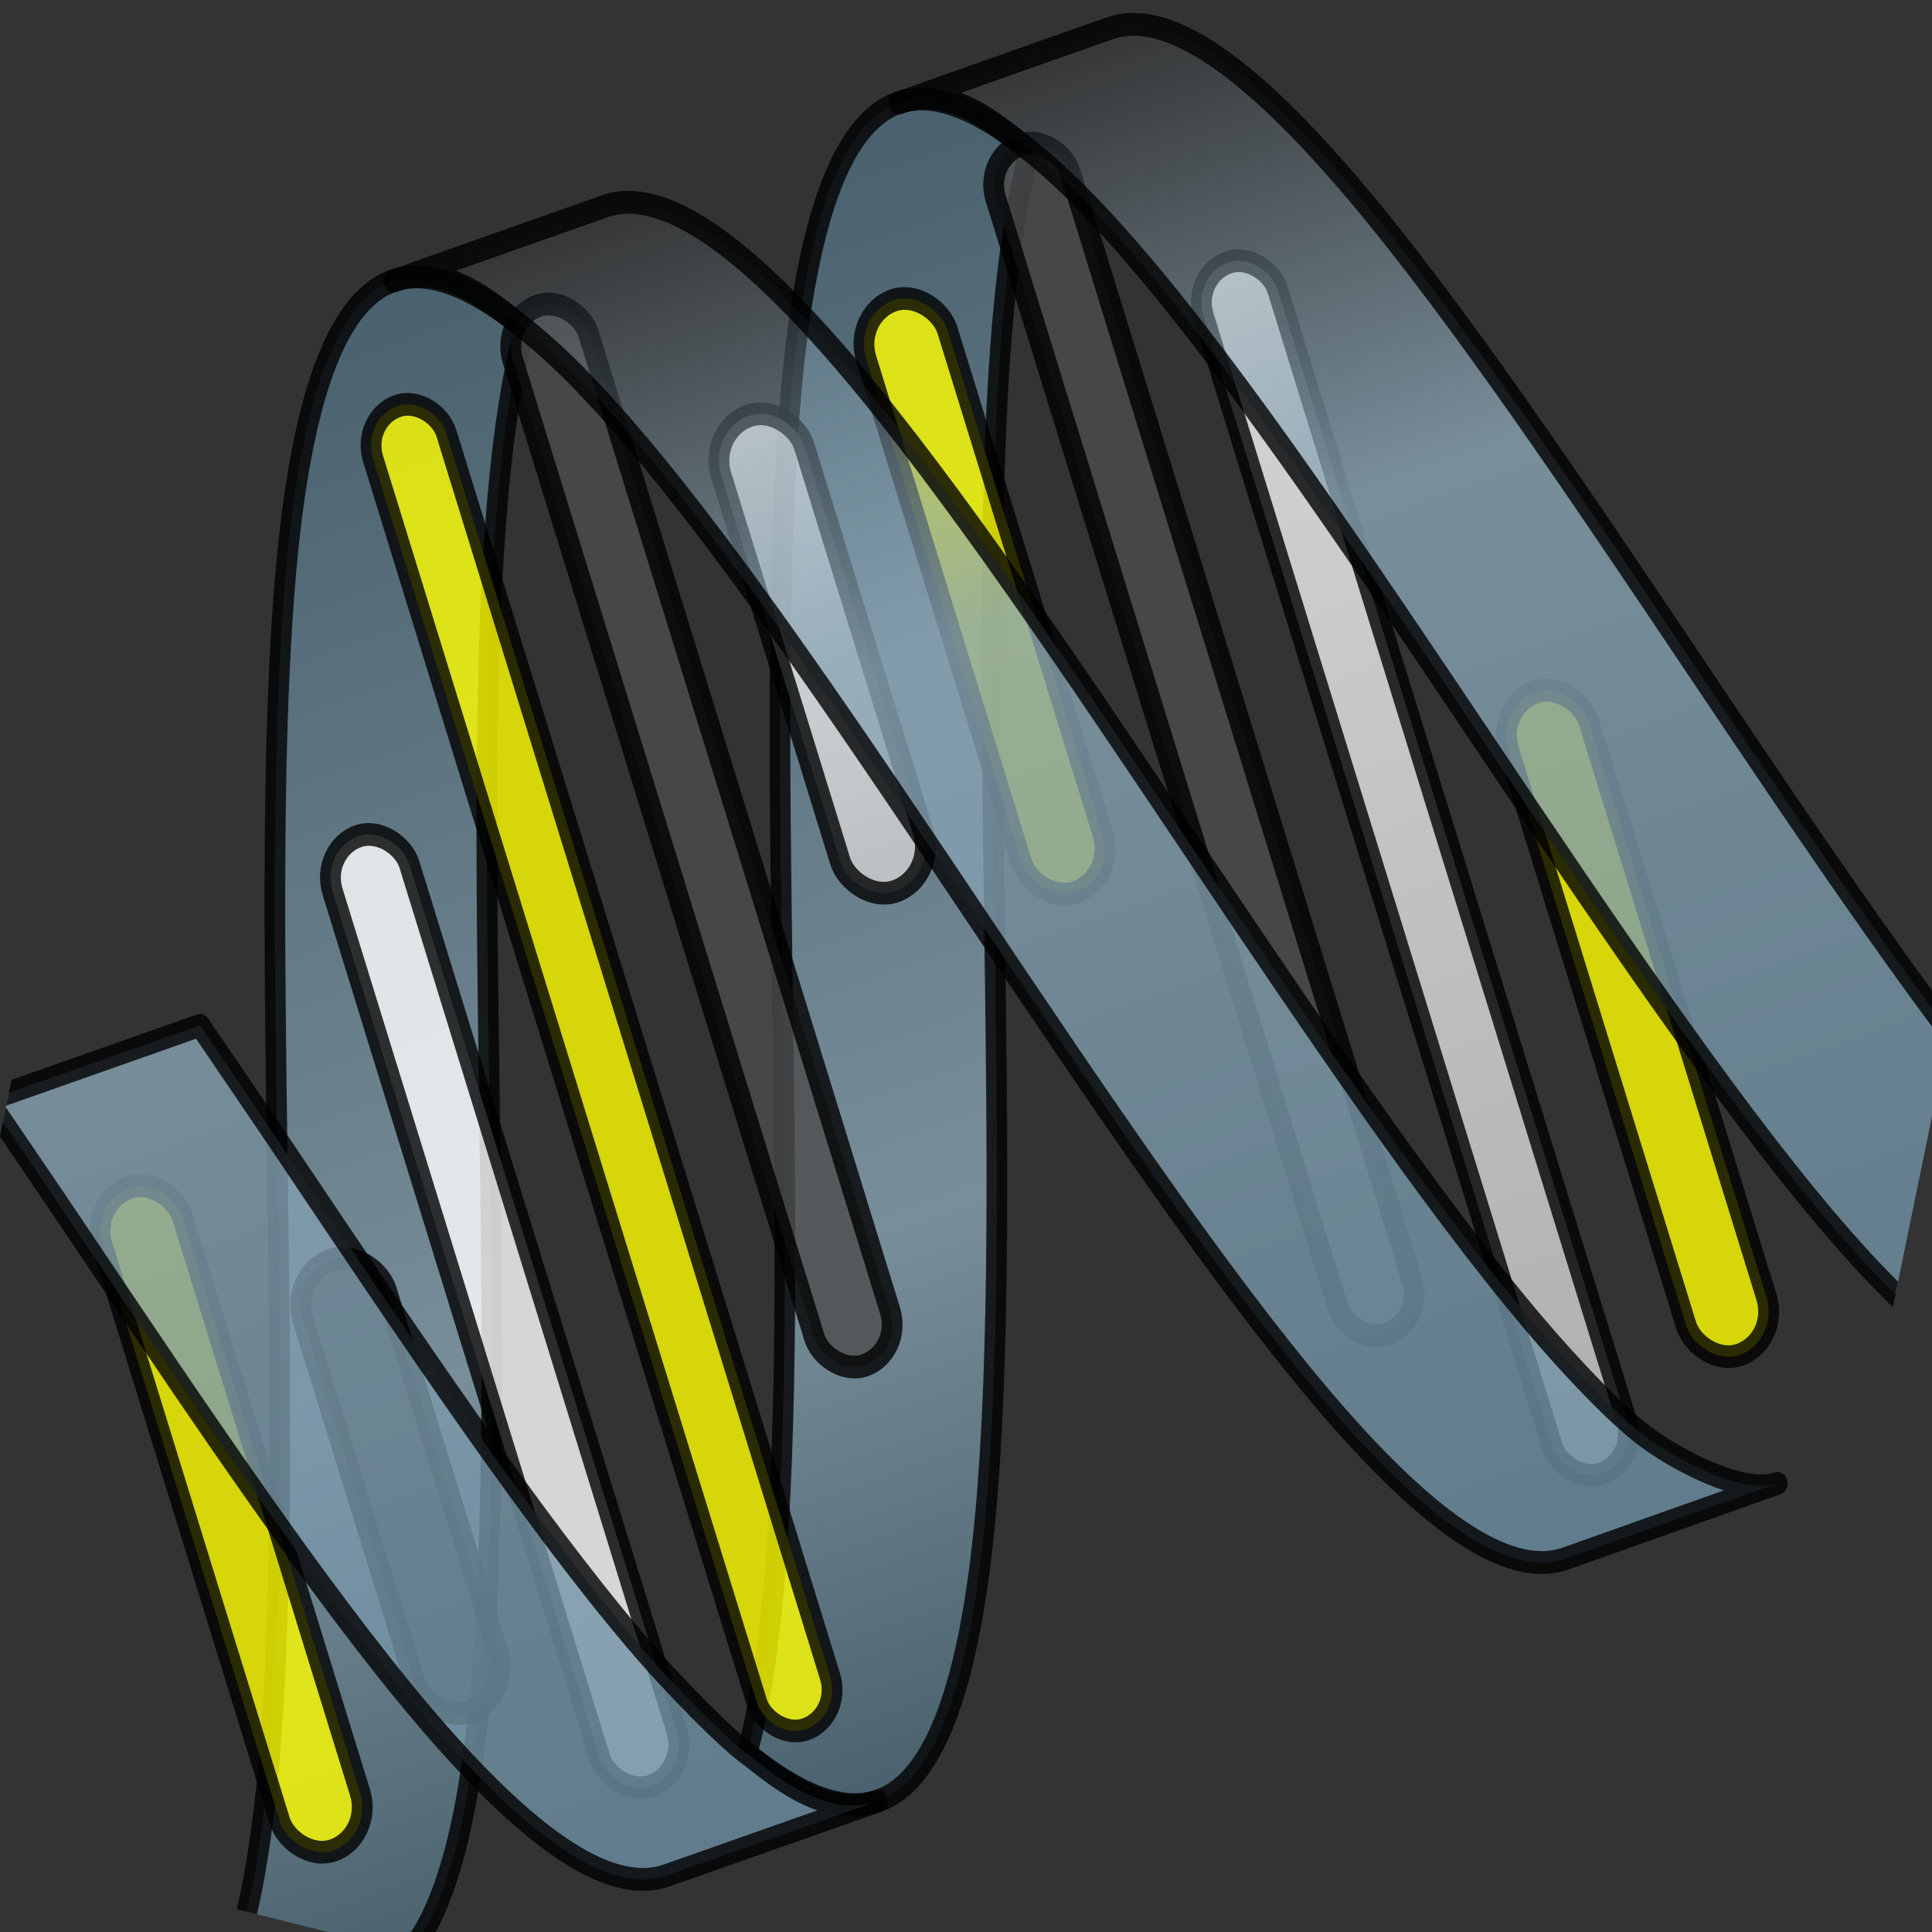 <?xml version="1.0" encoding="UTF-8" standalone="no"?>
<!-- Created with Inkscape (http://www.inkscape.org/) -->

<svg
   xmlns:dc="http://purl.org/dc/elements/1.1/"
   xmlns:cc="http://creativecommons.org/ns#"
   xmlns:rdf="http://www.w3.org/1999/02/22-rdf-syntax-ns#"
   xmlns:svg="http://www.w3.org/2000/svg"
   xmlns="http://www.w3.org/2000/svg"
   xmlns:xlink="http://www.w3.org/1999/xlink"
   xmlns:sodipodi="http://sodipodi.sourceforge.net/DTD/sodipodi-0.dtd"
   xmlns:inkscape="http://www.inkscape.org/namespaces/inkscape"
   width="212.598"
   height="212.598"
   id="svg"
   sodipodi:version="0.32"
   inkscape:version="0.47 r22583"
   version="1.0"
   sodipodi:docname="favicon.svg">
  <rect width="100%" height="100%" fill="#333333" stroke="none"/>
  <defs
     id="defs">
    <inkscape:perspective
       sodipodi:type="inkscape:persp3d"
       inkscape:vp_x="0 : 44.291336 : 1"
       inkscape:vp_y="0 : 1000 : 0"
       inkscape:vp_z="605.90552 : 44.291336 : 1"
       inkscape:persp3d-origin="302.95276 : 29.527557 : 1"
       id="perspective4797" />
    <linearGradient
       id="linearGradient6384">
      <stop
         style="stop-color: rgb(208, 208, 208); stop-opacity: 1;"
         offset="0"
         id="stop6386" />
      <stop
         id="stop6408"
         offset="0"
         style="stop-color: white; stop-opacity: 1;" />
      <stop
         style="stop-color: rgb(206, 206, 206); stop-opacity: 1;"
         offset="1"
         id="stop6388" />
    </linearGradient>
    <linearGradient
       id="linearGradient6571">
      <stop
         style="stop-color:#8aa5b5;stop-opacity:0;"
         offset="0"
         id="stop6573" />
      <stop
         id="stop6581"
         offset="0.33"
         style="stop-color:#8aa5b5;stop-opacity:1;" />
      <stop
         style="stop-color:#6c8ea2;stop-opacity:1;"
         offset="1"
         id="stop6575" />
    </linearGradient>
    <linearGradient
       id="linearGradient8346">
      <stop
         id="stop8348"
         offset="0"
         style="stop-color:#d4df11;stop-opacity:1;" />
      <stop
         style="stop-color: white; stop-opacity: 0;"
         offset="1"
         id="stop8350" />
    </linearGradient>
    <linearGradient
       id="linearGradient8363">
      <stop
         style="stop-color:#4e6b7c;stop-opacity:1;"
         offset="0"
         id="stop8365" />
      <stop
         id="stop8373"
         offset="0.66"
         style="stop-color:#8aa5b5;stop-opacity:1;" />
      <stop
         style="stop-color:#4e6b7c;stop-opacity:1;"
         offset="1"
         id="stop8367" />
    </linearGradient>
    <linearGradient
       inkscape:collect="always"
       xlink:href="#linearGradient8363"
       id="linearGradient5611"
       gradientUnits="userSpaceOnUse"
       gradientTransform="translate(64.554,-77.312)"
       x1="111.181"
       y1="77.312"
       x2="111.181"
       y2="167.156" />
    <linearGradient
       inkscape:collect="always"
       xlink:href="#linearGradient8363"
       id="linearGradient5613"
       gradientUnits="userSpaceOnUse"
       gradientTransform="translate(-56.712,-77.312)"
       x1="143.051"
       y1="77.312"
       x2="143.051"
       y2="167.156" />
    <linearGradient
       inkscape:collect="always"
       xlink:href="#linearGradient8363"
       id="linearGradient5615"
       gradientUnits="userSpaceOnUse"
       gradientTransform="translate(-56.712,-77.312)"
       x1="111.181"
       y1="77.312"
       x2="111.181"
       y2="167.156" />
    <linearGradient
       inkscape:collect="always"
       xlink:href="#linearGradient8363"
       id="linearGradient5617"
       gradientUnits="userSpaceOnUse"
       gradientTransform="translate(32.684,-77.312)"
       x1="111.181"
       y1="77.312"
       x2="111.181"
       y2="167.156" />
    <linearGradient
       inkscape:collect="always"
       xlink:href="#linearGradient6571"
       id="linearGradient5619"
       gradientUnits="userSpaceOnUse"
       gradientTransform="translate(32.684,-77.312)"
       x1="155.504"
       y1="77.312"
       x2="155.504"
       y2="167.156" />
    <linearGradient
       inkscape:collect="always"
       xlink:href="#linearGradient8363"
       id="linearGradient5621"
       gradientUnits="userSpaceOnUse"
       gradientTransform="translate(122.018,-77.312)"
       x1="111.181"
       y1="77.312"
       x2="111.181"
       y2="167.156" />
    <linearGradient
       inkscape:collect="always"
       xlink:href="#linearGradient6571"
       id="linearGradient5623"
       gradientUnits="userSpaceOnUse"
       gradientTransform="translate(-56.712,-77.312)"
       x1="108.364"
       y1="78.864"
       x2="108.364"
       y2="167.157" />
    <linearGradient
       inkscape:collect="always"
       xlink:href="#linearGradient6384"
       id="linearGradient5625"
       gradientUnits="userSpaceOnUse"
       gradientTransform="translate(-59.005,-77.312)"
       x1="176.788"
       y1="91.623"
       x2="176.788"
       y2="162.025" />
    <linearGradient
       inkscape:collect="always"
       xlink:href="#linearGradient6571"
       id="linearGradient5627"
       gradientUnits="userSpaceOnUse"
       gradientTransform="translate(-56.712,-77.312)"
       x1="194.406"
       y1="77.312"
       x2="193.714"
       y2="167.156" />
    <linearGradient
       inkscape:collect="always"
       xlink:href="#linearGradient6571"
       id="linearGradient5629"
       gradientUnits="userSpaceOnUse"
       gradientTransform="translate(64.554,-77.312)"
       x1="155.504"
       y1="77.312"
       x2="155.504"
       y2="167.156" />
    <linearGradient
       inkscape:collect="always"
       xlink:href="#linearGradient6384"
       id="linearGradient5631"
       gradientUnits="userSpaceOnUse"
       gradientTransform="translate(-58.032,-77.312)"
       x1="145.847"
       y1="90.811"
       x2="145.847"
       y2="119.673" />
    <linearGradient
       inkscape:collect="always"
       xlink:href="#linearGradient6571"
       id="linearGradient5633"
       gradientUnits="userSpaceOnUse"
       gradientTransform="translate(-56.712,-77.312)"
       x1="155.504"
       y1="77.312"
       x2="155.504"
       y2="167.156" />
    <inkscape:perspective
       id="perspective5651"
       inkscape:persp3d-origin="0.5 : 0.33333333 : 1"
       inkscape:vp_z="1 : 0.5 : 1"
       inkscape:vp_y="0 : 1000 : 0"
       inkscape:vp_x="0 : 0.5 : 1"
       sodipodi:type="inkscape:persp3d" />
    <linearGradient
       id="linearGradient8363-8">
      <stop
         style="stop-color:#4e6b7c;stop-opacity:1;"
         offset="0"
         id="stop8365-8" />
      <stop
         id="stop8373-1"
         offset="0.66"
         style="stop-color:#8aa5b5;stop-opacity:1;" />
      <stop
         style="stop-color:#4e6b7c;stop-opacity:1;"
         offset="1"
         id="stop8367-2" />
    </linearGradient>
    <linearGradient
       id="linearGradient5661">
      <stop
         style="stop-color:#4e6b7c;stop-opacity:1;"
         offset="0"
         id="stop5663" />
      <stop
         id="stop5665"
         offset="0.66"
         style="stop-color:#8aa5b5;stop-opacity:1;" />
      <stop
         style="stop-color:#4e6b7c;stop-opacity:1;"
         offset="1"
         id="stop5667" />
    </linearGradient>
    <linearGradient
       id="linearGradient5670">
      <stop
         style="stop-color:#4e6b7c;stop-opacity:1;"
         offset="0"
         id="stop5672" />
      <stop
         id="stop5674"
         offset="0.66"
         style="stop-color:#8aa5b5;stop-opacity:1;" />
      <stop
         style="stop-color:#4e6b7c;stop-opacity:1;"
         offset="1"
         id="stop5676" />
    </linearGradient>
    <linearGradient
       id="linearGradient5679">
      <stop
         style="stop-color:#4e6b7c;stop-opacity:1;"
         offset="0"
         id="stop5681" />
      <stop
         id="stop5683"
         offset="0.66"
         style="stop-color:#8aa5b5;stop-opacity:1;" />
      <stop
         style="stop-color:#4e6b7c;stop-opacity:1;"
         offset="1"
         id="stop5685" />
    </linearGradient>
    <linearGradient
       id="linearGradient6571-2">
      <stop
         style="stop-color:#8aa5b5;stop-opacity:0;"
         offset="0"
         id="stop6573-4" />
      <stop
         id="stop6581-5"
         offset="0.33"
         style="stop-color:#8aa5b5;stop-opacity:1;" />
      <stop
         style="stop-color:#6c8ea2;stop-opacity:1;"
         offset="1"
         id="stop6575-2" />
    </linearGradient>
    <linearGradient
       id="linearGradient5693">
      <stop
         style="stop-color:#4e6b7c;stop-opacity:1;"
         offset="0"
         id="stop5695" />
      <stop
         id="stop5697"
         offset="0.66"
         style="stop-color:#8aa5b5;stop-opacity:1;" />
      <stop
         style="stop-color:#4e6b7c;stop-opacity:1;"
         offset="1"
         id="stop5699" />
    </linearGradient>
    <linearGradient
       id="linearGradient5702">
      <stop
         style="stop-color:#8aa5b5;stop-opacity:0;"
         offset="0"
         id="stop5704" />
      <stop
         id="stop5706"
         offset="0.33"
         style="stop-color:#8aa5b5;stop-opacity:1;" />
      <stop
         style="stop-color:#6c8ea2;stop-opacity:1;"
         offset="1"
         id="stop5708" />
    </linearGradient>
    <linearGradient
       id="linearGradient6384-3">
      <stop
         style="stop-color: rgb(208, 208, 208); stop-opacity: 1;"
         offset="0"
         id="stop6386-8" />
      <stop
         id="stop6408-6"
         offset="0"
         style="stop-color: white; stop-opacity: 1;" />
      <stop
         style="stop-color: rgb(206, 206, 206); stop-opacity: 1;"
         offset="1"
         id="stop6388-9" />
    </linearGradient>
    <linearGradient
       id="linearGradient5716">
      <stop
         style="stop-color:#8aa5b5;stop-opacity:0;"
         offset="0"
         id="stop5718" />
      <stop
         id="stop5720"
         offset="0.33"
         style="stop-color:#8aa5b5;stop-opacity:1;" />
      <stop
         style="stop-color:#6c8ea2;stop-opacity:1;"
         offset="1"
         id="stop5722" />
    </linearGradient>
    <linearGradient
       id="linearGradient5725">
      <stop
         style="stop-color:#8aa5b5;stop-opacity:0;"
         offset="0"
         id="stop5727" />
      <stop
         id="stop5729"
         offset="0.33"
         style="stop-color:#8aa5b5;stop-opacity:1;" />
      <stop
         style="stop-color:#6c8ea2;stop-opacity:1;"
         offset="1"
         id="stop5731" />
    </linearGradient>
    <linearGradient
       id="linearGradient5734">
      <stop
         style="stop-color: rgb(208, 208, 208); stop-opacity: 1;"
         offset="0"
         id="stop5736" />
      <stop
         id="stop5738"
         offset="0"
         style="stop-color: white; stop-opacity: 1;" />
      <stop
         style="stop-color: rgb(206, 206, 206); stop-opacity: 1;"
         offset="1"
         id="stop5740" />
    </linearGradient>
    <linearGradient
       inkscape:collect="always"
       xlink:href="#linearGradient6571-2"
       id="linearGradient5633-2"
       gradientUnits="userSpaceOnUse"
       gradientTransform="translate(-56.712,-77.312)"
       x1="155.504"
       y1="77.312"
       x2="155.504"
       y2="167.156" />
    <linearGradient
       id="linearGradient5743">
      <stop
         style="stop-color:#8aa5b5;stop-opacity:0;"
         offset="0"
         id="stop5745" />
      <stop
         id="stop5747"
         offset="0.33"
         style="stop-color:#8aa5b5;stop-opacity:1;" />
      <stop
         style="stop-color:#6c8ea2;stop-opacity:1;"
         offset="1"
         id="stop5749" />
    </linearGradient>
    <linearGradient
       inkscape:collect="always"
       xlink:href="#linearGradient6571-2"
       id="linearGradient6076"
       gradientUnits="userSpaceOnUse"
       gradientTransform="matrix(0.287,-0.169,0.173,0.281,78.849,122.983)"
       x1="155.504"
       y1="77.312"
       x2="155.504"
       y2="167.156" />
    <linearGradient
       inkscape:collect="always"
       xlink:href="#linearGradient6384-3"
       id="linearGradient6080"
       gradientUnits="userSpaceOnUse"
       gradientTransform="matrix(0.333,0,0,0.33,2.295,146.01)"
       x1="145.847"
       y1="90.811"
       x2="145.847"
       y2="119.673" />
    <linearGradient
       inkscape:collect="always"
       xlink:href="#linearGradient6571-2"
       id="linearGradient6085"
       gradientUnits="userSpaceOnUse"
       gradientTransform="matrix(0.287,-0.169,0.173,0.281,78.849,122.983)"
       x1="194.406"
       y1="77.312"
       x2="193.714"
       y2="167.156" />
    <linearGradient
       inkscape:collect="always"
       xlink:href="#linearGradient6384-3"
       id="linearGradient6091"
       gradientUnits="userSpaceOnUse"
       gradientTransform="matrix(0.333,0,0,0.33,1.97,146.01)"
       x1="176.788"
       y1="91.623"
       x2="176.788"
       y2="162.025" />
    <linearGradient
       inkscape:collect="always"
       xlink:href="#linearGradient6571-2"
       id="linearGradient6095"
       gradientUnits="userSpaceOnUse"
       gradientTransform="matrix(0.287,-0.169,0.173,0.281,78.849,122.983)"
       x1="108.364"
       y1="78.864"
       x2="108.364"
       y2="167.157" />
    <linearGradient
       inkscape:collect="always"
       xlink:href="#linearGradient8363-8"
       id="linearGradient6104"
       gradientUnits="userSpaceOnUse"
       gradientTransform="matrix(0.287,-0.169,0.173,0.281,78.849,122.983)"
       x1="111.181"
       y1="77.312"
       x2="111.181"
       y2="167.156" />
    <linearGradient
       inkscape:collect="always"
       xlink:href="#linearGradient8363-8"
       id="linearGradient6107"
       gradientUnits="userSpaceOnUse"
       gradientTransform="matrix(0.287,-0.169,0.173,0.281,78.849,122.983)"
       x1="143.051"
       y1="77.312"
       x2="143.051"
       y2="167.156" />
    <clipPath
       clipPathUnits="userSpaceOnUse"
       id="clipPath6171">
      <rect
         style="opacity:0.807;fill:#4d4d4d;fill-opacity:1;stroke:none"
         id="rect6173"
         width="37.661"
         height="37.661"
         x="124.433"
         y="115.301"
         rx="0.764"
         ry="0.756" />
    </clipPath>
    <clipPath
       clipPathUnits="userSpaceOnUse"
       id="clipPath6175">
      <rect
         style="opacity:0.807;fill:#4d4d4d;fill-opacity:1;stroke:none"
         id="rect6177"
         width="37.34"
         height="37.994"
         x="123.372"
         y="116.32"
         rx="0.758"
         ry="0.763"
         transform="matrix(0.859,0.512,-0.519,0.855,0,0)" />
    </clipPath>
    <clipPath
       clipPathUnits="userSpaceOnUse"
       id="clipPath6179">
      <rect
         style="opacity:0.807;fill:#4d4d4d;fill-opacity:1;stroke:none"
         id="rect6181"
         width="37.34"
         height="37.994"
         x="123.372"
         y="116.32"
         rx="0.758"
         ry="0.763"
         transform="matrix(0.859,0.512,-0.519,0.855,0,0)" />
    </clipPath>
    <clipPath
       clipPathUnits="userSpaceOnUse"
       id="clipPath6183">
      <rect
         style="opacity:0.807;fill:#4d4d4d;fill-opacity:1;stroke:none"
         id="rect6185"
         width="37.34"
         height="37.994"
         x="123.372"
         y="116.32"
         rx="0.758"
         ry="0.763"
         transform="matrix(0.859,0.512,-0.519,0.855,0,0)" />
    </clipPath>
    <clipPath
       clipPathUnits="userSpaceOnUse"
       id="clipPath6187">
      <rect
         style="opacity:0.807;fill:#4d4d4d;fill-opacity:1;stroke:none"
         id="rect6189"
         width="37.34"
         height="37.994"
         x="123.372"
         y="116.32"
         rx="0.758"
         ry="0.763"
         transform="matrix(0.859,0.512,-0.519,0.855,0,0)" />
    </clipPath>
    <clipPath
       clipPathUnits="userSpaceOnUse"
       id="clipPath6191">
      <rect
         style="opacity:0.807;fill:#4d4d4d;fill-opacity:1;stroke:none"
         id="rect6193"
         width="37.661"
         height="37.661"
         x="124.433"
         y="115.301"
         rx="0.764"
         ry="0.756" />
    </clipPath>
    <clipPath
       clipPathUnits="userSpaceOnUse"
       id="clipPath6195">
      <rect
         style="opacity:0.807;fill:#4d4d4d;fill-opacity:1;stroke:none"
         id="rect6197"
         width="37.34"
         height="37.994"
         x="123.372"
         y="116.32"
         rx="0.758"
         ry="0.763"
         transform="matrix(0.859,0.512,-0.519,0.855,0,0)" />
    </clipPath>
    <clipPath
       clipPathUnits="userSpaceOnUse"
       id="clipPath6199">
      <rect
         style="opacity:0.807;fill:#4d4d4d;fill-opacity:1;stroke:none"
         id="rect6201"
         width="37.34"
         height="37.994"
         x="123.372"
         y="116.32"
         rx="0.758"
         ry="0.763"
         transform="matrix(0.859,0.512,-0.519,0.855,0,0)" />
    </clipPath>
    <clipPath
       clipPathUnits="userSpaceOnUse"
       id="clipPath6203">
      <rect
         style="opacity:0.807;fill:#4d4d4d;fill-opacity:1;stroke:none"
         id="rect6205"
         width="37.34"
         height="37.994"
         x="123.372"
         y="116.32"
         rx="0.758"
         ry="0.763"
         transform="matrix(0.859,0.512,-0.519,0.855,0,0)" />
    </clipPath>
    <clipPath
       clipPathUnits="userSpaceOnUse"
       id="clipPath6207">
      <rect
         style="opacity:0.807;fill:#4d4d4d;fill-opacity:1;stroke:none"
         id="rect6209"
         width="37.661"
         height="37.661"
         x="124.433"
         y="115.301"
         rx="0.764"
         ry="0.756" />
    </clipPath>
    <clipPath
       clipPathUnits="userSpaceOnUse"
       id="clipPath6211">
      <rect
         style="opacity:0.807;fill:#4d4d4d;fill-opacity:1;stroke:none"
         id="rect6213"
         width="37.34"
         height="37.994"
         x="123.372"
         y="116.32"
         rx="0.758"
         ry="0.763"
         transform="matrix(0.859,0.512,-0.519,0.855,0,0)" />
    </clipPath>
    <clipPath
       clipPathUnits="userSpaceOnUse"
       id="clipPath6215">
      <rect
         style="opacity:0.807;fill:#4d4d4d;fill-opacity:1;stroke:none"
         id="rect6217"
         width="37.34"
         height="37.994"
         x="123.372"
         y="116.32"
         rx="0.758"
         ry="0.763"
         transform="matrix(0.859,0.512,-0.519,0.855,0,0)" />
    </clipPath>
    <clipPath
       clipPathUnits="userSpaceOnUse"
       id="clipPath6219">
      <rect
         style="opacity:0.807;fill:#4d4d4d;fill-opacity:1;stroke:none"
         id="rect6221"
         width="37.34"
         height="37.994"
         x="123.372"
         y="116.32"
         rx="0.758"
         ry="0.763"
         transform="matrix(0.859,0.512,-0.519,0.855,0,0)" />
    </clipPath>
    <clipPath
       clipPathUnits="userSpaceOnUse"
       id="clipPath6223">
      <rect
         style="opacity:0.807;fill:#4d4d4d;fill-opacity:1;stroke:none"
         id="rect6225"
         width="37.661"
         height="37.661"
         x="124.433"
         y="115.301"
         rx="0.764"
         ry="0.756" />
    </clipPath>
    <clipPath
       clipPathUnits="userSpaceOnUse"
       id="clipPath6227">
      <rect
         style="opacity:0.807;fill:#4d4d4d;fill-opacity:1;stroke:none"
         id="rect6229"
         width="37.661"
         height="37.661"
         x="124.433"
         y="115.301"
         rx="0.764"
         ry="0.756" />
    </clipPath>
    <linearGradient
       inkscape:collect="always"
       xlink:href="#linearGradient8363-8"
       id="linearGradient6248"
       gradientUnits="userSpaceOnUse"
       gradientTransform="matrix(0.287,-0.169,0.173,0.281,78.849,122.983)"
       x1="143.051"
       y1="77.312"
       x2="143.051"
       y2="167.156" />
    <linearGradient
       inkscape:collect="always"
       xlink:href="#linearGradient8363-8"
       id="linearGradient6250"
       gradientUnits="userSpaceOnUse"
       gradientTransform="matrix(0.287,-0.169,0.173,0.281,78.849,122.983)"
       x1="111.181"
       y1="77.312"
       x2="111.181"
       y2="167.156" />
    <linearGradient
       inkscape:collect="always"
       xlink:href="#linearGradient6571-2"
       id="linearGradient6252"
       gradientUnits="userSpaceOnUse"
       gradientTransform="matrix(0.287,-0.169,0.173,0.281,78.849,122.983)"
       x1="108.364"
       y1="78.864"
       x2="108.364"
       y2="167.157" />
    <linearGradient
       inkscape:collect="always"
       xlink:href="#linearGradient6384-3"
       id="linearGradient6254"
       gradientUnits="userSpaceOnUse"
       gradientTransform="matrix(0.333,0,0,0.33,1.97,146.01)"
       x1="176.788"
       y1="91.623"
       x2="176.788"
       y2="162.025" />
    <linearGradient
       inkscape:collect="always"
       xlink:href="#linearGradient6571-2"
       id="linearGradient6256"
       gradientUnits="userSpaceOnUse"
       gradientTransform="matrix(0.287,-0.169,0.173,0.281,78.849,122.983)"
       x1="194.406"
       y1="77.312"
       x2="193.714"
       y2="167.156" />
    <linearGradient
       inkscape:collect="always"
       xlink:href="#linearGradient6384-3"
       id="linearGradient6258"
       gradientUnits="userSpaceOnUse"
       gradientTransform="matrix(0.333,0,0,0.33,2.295,146.01)"
       x1="145.847"
       y1="90.811"
       x2="145.847"
       y2="119.673" />
    <linearGradient
       inkscape:collect="always"
       xlink:href="#linearGradient6571-2"
       id="linearGradient6260"
       gradientUnits="userSpaceOnUse"
       gradientTransform="matrix(0.287,-0.169,0.173,0.281,78.849,122.983)"
       x1="155.504"
       y1="77.312"
       x2="155.504"
       y2="167.156" />
    <inkscape:perspective
       id="perspective6272"
       inkscape:persp3d-origin="0.5 : 0.33333333 : 1"
       inkscape:vp_z="1 : 0.5 : 1"
       inkscape:vp_y="0 : 1000 : 0"
       inkscape:vp_x="0 : 0.5 : 1"
       sodipodi:type="inkscape:persp3d" />
    <filter
       inkscape:collect="always"
       id="filter6317"
       x="-0.028"
       width="1.055"
       y="-0.2"
       height="1.399"
       color-interpolation-filters="sRGB">
      <feGaussianBlur
         inkscape:collect="always"
         stdDeviation="1.054"
         id="feGaussianBlur6319" />
    </filter>
    <linearGradient
       inkscape:collect="always"
       xlink:href="#linearGradient8363-8"
       id="linearGradient2990"
       gradientUnits="userSpaceOnUse"
       gradientTransform="matrix(0.287,-0.169,0.173,0.281,78.849,122.983)"
       x1="143.051"
       y1="77.312"
       x2="143.051"
       y2="167.156" />
    <linearGradient
       inkscape:collect="always"
       xlink:href="#linearGradient8363-8"
       id="linearGradient2992"
       gradientUnits="userSpaceOnUse"
       gradientTransform="matrix(0.287,-0.169,0.173,0.281,78.849,122.983)"
       x1="111.181"
       y1="77.312"
       x2="111.181"
       y2="167.156" />
    <linearGradient
       inkscape:collect="always"
       xlink:href="#linearGradient6571-2"
       id="linearGradient2994"
       gradientUnits="userSpaceOnUse"
       gradientTransform="matrix(0.287,-0.169,0.173,0.281,78.849,122.983)"
       x1="108.364"
       y1="78.864"
       x2="108.364"
       y2="167.157" />
    <linearGradient
       inkscape:collect="always"
       xlink:href="#linearGradient6384-3"
       id="linearGradient2996"
       gradientUnits="userSpaceOnUse"
       gradientTransform="matrix(0.333,0,0,0.33,1.97,146.01)"
       x1="176.788"
       y1="91.623"
       x2="176.788"
       y2="162.025" />
    <linearGradient
       inkscape:collect="always"
       xlink:href="#linearGradient6571-2"
       id="linearGradient2998"
       gradientUnits="userSpaceOnUse"
       gradientTransform="matrix(0.287,-0.169,0.173,0.281,78.849,122.983)"
       x1="194.406"
       y1="77.312"
       x2="193.714"
       y2="167.156" />
    <linearGradient
       inkscape:collect="always"
       xlink:href="#linearGradient6384-3"
       id="linearGradient3000"
       gradientUnits="userSpaceOnUse"
       gradientTransform="matrix(0.333,0,0,0.33,2.295,146.01)"
       x1="145.847"
       y1="90.811"
       x2="145.847"
       y2="119.673" />
    <linearGradient
       inkscape:collect="always"
       xlink:href="#linearGradient6571-2"
       id="linearGradient3002"
       gradientUnits="userSpaceOnUse"
       gradientTransform="matrix(0.287,-0.169,0.173,0.281,78.849,122.983)"
       x1="155.504"
       y1="77.312"
       x2="155.504"
       y2="167.156" />
  </defs>
  <sodipodi:namedview
     id="base"
     pagecolor="#ffffff"
     bordercolor="#666666"
     borderopacity="1.0"
     inkscape:pageopacity="1"
     inkscape:pageshadow="2"
     inkscape:zoom="1.3894015"
     inkscape:cx="186.95717"
     inkscape:cy="82.935217"
     inkscape:document-units="mm"
     inkscape:current-layer="layer1"
     width="171mm"
     height="25mm"
     units="mm"
     grid_units="mm"
     objecttolerance="2.5"
     inkscape:window-width="1440"
     inkscape:window-height="850"
     inkscape:window-x="0"
     inkscape:window-y="25"
     showgrid="false"
     inkscape:object-nodes="true"
     inkscape:grid-points="true"
     gridtolerance="2.5"
     showguides="true"
     inkscape:guide-bbox="true"
     inkscape:window-maximized="1">
    <inkscape:grid
       id="GridFromPre046Settings"
       type="xygrid"
       originx="0px"
       originy="0px"
       spacingx="5mm"
       spacingy="5mm"
       color="#0000ff"
       empcolor="#0000ff"
       opacity="0.2"
       empopacity="0.4"
       empspacing="5"
       units="mm"
       visible="true"
       enabled="true"
       snapvisiblegridlinesonly="true" />
  </sodipodi:namedview>
  <g
     inkscape:label="DNA"
     inkscape:groupmode="layer"
     id="layer1"
     transform="translate(0,124.016)">
    <g
       id="g6231"
       transform="matrix(5.358,1.342,-1.214,5.919,-496.343,-996.662)">
      <path
         inkscape:export-ydpi="76.680946"
         inkscape:export-xdpi="76.680946"
         inkscape:export-filename="C:\Dokumente und Einstellungen\dittme01\Desktop\path2920-6.png"
         clip-path="url(#clipPath6227)"
         id="path2766-2"
         d="m 141.498,147.949 c 1.187,0.515 2.12,0.628 2.759,0.253 1.061,-0.622 1.302,-2.591 0.946,-5.517 -0.356,-2.926 -1.289,-6.783 -2.232,-10.664 -0.943,-3.88 -1.875,-7.736 -2.232,-10.664 -0.141,-1.16 -0.196,-2.17 -0.136,-3.004 -1.187,-0.516 -2.126,-0.639 -2.765,-0.262 -1.059,0.625 -1.297,2.598 -0.94,5.526 0.357,2.927 1.289,6.783 2.232,10.664 0.943,3.88 1.876,7.738 2.232,10.664 0.141,1.16 0.195,2.169 0.136,3.004 z"
         style="opacity:0.8;color:#000000;fill:url(#linearGradient2990);fill-opacity:1;fill-rule:nonzero;stroke:#000000;stroke-width:0.414;stroke-linecap:round;stroke-linejoin:round;stroke-miterlimit:4;stroke-opacity:1;stroke-dasharray:none;stroke-dashoffset:0;marker:none;visibility:visible;display:inline;overflow:visible" />
      <path
         inkscape:export-ydpi="76.680946"
         inkscape:export-xdpi="76.680946"
         inkscape:export-filename="C:\Dokumente und Einstellungen\dittme01\Desktop\path2920-6.png"
         clip-path="url(#clipPath6223)"
         style="opacity:0.8;color:#000000;fill:url(#linearGradient2992);fill-opacity:1;fill-rule:nonzero;stroke:#000000;stroke-width:0.414;stroke-linecap:round;stroke-linejoin:round;stroke-miterlimit:4;stroke-opacity:1;stroke-dasharray:none;stroke-dashoffset:0;marker:none;visibility:visible;display:inline;overflow:visible"
         d="m 132.345,153.333 c 1.187,0.515 2.12,0.628 2.759,0.253 1.061,-0.622 1.302,-2.591 0.946,-5.517 -0.356,-2.926 -1.289,-6.783 -2.232,-10.664 -0.943,-3.88 -1.875,-7.736 -2.232,-10.664 -0.141,-1.16 -0.196,-2.17 -0.136,-3.004 -1.187,-0.515 -2.126,-0.639 -2.765,-0.262 -1.059,0.625 -1.297,2.598 -0.94,5.526 0.357,2.927 1.289,6.783 2.232,10.664 0.943,3.88 1.876,7.738 2.232,10.664 0.141,1.16 0.195,2.169 0.136,3.004 z"
         id="path2774-6" />
      <rect
         inkscape:export-ydpi="76.680946"
         inkscape:export-xdpi="76.680946"
         inkscape:export-filename="C:\Dokumente und Einstellungen\dittme01\Desktop\path2920-6.png"
         clip-path="url(#clipPath6219)"
         transform="matrix(0.862,-0.507,0.524,0.852,0,0)"
         rx="0.844"
         ry="0.835"
         y="185.719"
         x="33.774"
         height="12.69"
         width="1.688"
         id="use2846-0"
         style="opacity:0.8;color:#000000;fill:#ffff00;fill-opacity:1;fill-rule:evenodd;stroke:#000000;stroke-width:0.414;stroke-linecap:round;stroke-linejoin:round;stroke-miterlimit:4;stroke-opacity:1;stroke-dasharray:none;stroke-dashoffset:0;marker:none;visibility:visible;display:inline;overflow:visible" />
      <rect
         inkscape:export-ydpi="76.680946"
         inkscape:export-xdpi="76.680946"
         inkscape:export-filename="C:\Dokumente und Einstellungen\dittme01\Desktop\path2920-6.png"
         clip-path="url(#clipPath6215)"
         transform="matrix(0.862,-0.507,0.524,0.852,0,0)"
         style="opacity:0.8;color:#000000;fill:#1a1a1a;fill-opacity:1;fill-rule:evenodd;stroke:#000000;stroke-width:0.414;stroke-linecap:round;stroke-linejoin:round;stroke-miterlimit:4;stroke-opacity:1;stroke-dasharray:none;stroke-dashoffset:0;marker:none;visibility:visible;display:inline;overflow:visible"
         id="use2848-2"
         width="1.755"
         height="8.646"
         x="37.147"
         y="188.201"
         ry="0.869"
         rx="0.878" />
      <rect
         inkscape:export-ydpi="76.680946"
         inkscape:export-xdpi="76.680946"
         inkscape:export-filename="C:\Dokumente und Einstellungen\dittme01\Desktop\path2920-6.png"
         clip-path="url(#clipPath6211)"
         transform="matrix(0.862,-0.507,0.524,0.852,0,0)"
         style="opacity:0.8;color:#000000;fill:#ffffff;fill-opacity:1;fill-rule:evenodd;stroke:#000000;stroke-width:0.414;stroke-linecap:round;stroke-linejoin:round;stroke-miterlimit:4;stroke-opacity:1;stroke-dasharray:none;stroke-dashoffset:0;marker:none;visibility:visible;display:inline;overflow:visible"
         id="rect2850-0"
         width="1.616"
         height="18.187"
         x="40.213"
         y="181.044"
         ry="0.799"
         rx="0.808" />
      <path
         inkscape:export-ydpi="76.680946"
         inkscape:export-xdpi="76.680946"
         inkscape:export-filename="C:\Dokumente und Einstellungen\dittme01\Desktop\path2920-6.png"
         clip-path="url(#clipPath6207)"
         id="path2852-8"
         d="m 124.054,139.756 c 0.778,0.66 1.57,1.329 2.359,2.007 3.063,2.633 6.109,5.246 8.586,6.926 2.477,1.68 4.357,2.396 5.417,1.774 0.459,-0.269 2.817,-1.657 3.823,-2.249 -0.996,0.586 -2.3,-0.099 -2.741,-0.264 -0.444,-0.166 -1.674,-0.852 -2.658,-1.52 -2.477,-1.68 -5.523,-4.293 -8.586,-6.926 -0.789,-0.678 -1.58,-1.347 -2.359,-2.007 l -3.841,2.26 z"
         style="opacity:0.8;color:#000000;fill:url(#linearGradient2994);fill-opacity:1;fill-rule:nonzero;stroke:#000000;stroke-width:0.414;stroke-linecap:round;stroke-linejoin:round;stroke-miterlimit:4;stroke-opacity:1;stroke-dasharray:none;stroke-dashoffset:0;marker:none;visibility:visible;display:inline;overflow:visible" />
      <rect
         inkscape:export-ydpi="76.680946"
         inkscape:export-xdpi="76.680946"
         inkscape:export-filename="C:\Dokumente und Einstellungen\dittme01\Desktop\path2920-6.png"
         clip-path="url(#clipPath6203)"
         transform="matrix(0.862,-0.507,0.524,0.852,0,0)"
         rx="0.783"
         ry="0.775"
         y="173.132"
         x="56.844"
         height="22.772"
         width="1.565"
         id="rect2854-9"
         style="opacity:0.8;color:#000000;fill:#4d4d4d;fill-opacity:1;fill-rule:evenodd;stroke:#000000;stroke-width:0.414;stroke-linecap:round;stroke-linejoin:round;stroke-miterlimit:4;stroke-opacity:1;stroke-dasharray:none;stroke-dashoffset:0;marker:none;visibility:visible;display:inline;overflow:visible" />
      <rect
         inkscape:export-ydpi="76.680946"
         inkscape:export-xdpi="76.680946"
         inkscape:export-filename="C:\Dokumente und Einstellungen\dittme01\Desktop\path2920-6.png"
         clip-path="url(#clipPath6199)"
         transform="matrix(0.862,-0.507,0.524,0.852,0,0)"
         style="opacity:0.8;color:#000000;fill:url(#linearGradient2996);fill-opacity:1;fill-rule:evenodd;stroke:#000000;stroke-width:0.414;stroke-linecap:round;stroke-linejoin:round;stroke-miterlimit:4;stroke-opacity:1;stroke-dasharray:none;stroke-dashoffset:0;marker:none;visibility:visible;display:inline;overflow:visible"
         id="rect2856-2"
         width="1.561"
         height="23.193"
         x="60.095"
         y="176.428"
         ry="0.772"
         rx="0.781" />
      <rect
         inkscape:export-ydpi="76.680946"
         inkscape:export-xdpi="76.680946"
         inkscape:export-filename="C:\Dokumente und Einstellungen\dittme01\Desktop\path2920-6.png"
         clip-path="url(#clipPath6195)"
         transform="matrix(0.862,-0.507,0.524,0.852,0,0)"
         rx="0.844"
         ry="0.835"
         y="185.719"
         x="63.342"
         height="12.69"
         width="1.688"
         id="rect2858-8"
         style="opacity:0.8;color:#000000;fill:#ffff00;fill-opacity:1;fill-rule:evenodd;stroke:#000000;stroke-width:0.414;stroke-linecap:round;stroke-linejoin:round;stroke-miterlimit:4;stroke-opacity:1;stroke-dasharray:none;stroke-dashoffset:0;marker:none;visibility:visible;display:inline;overflow:visible" />
      <path
         inkscape:export-ydpi="76.680946"
         inkscape:export-xdpi="76.680946"
         inkscape:export-filename="C:\Dokumente und Einstellungen\dittme01\Desktop\path2920-6.png"
         clip-path="url(#clipPath6191)"
         id="path2866-5"
         d="m 140.602,118.355 c 0.811,0.343 1.674,0.853 2.658,1.52 2.476,1.678 5.523,4.293 8.586,6.926 3.063,2.633 6.118,5.24 8.595,6.92 2.477,1.68 4.357,2.396 5.417,1.774 0.32,-0.188 3.195,-1.891 3.839,-2.269 -0.637,0.374 -2.117,0.012 -2.771,-0.247 -0.644,-0.255 -1.664,-0.852 -2.644,-1.517 -2.477,-1.68 -5.532,-4.287 -8.595,-6.92 -3.063,-2.633 -6.11,-5.247 -8.586,-6.926 -2.476,-1.678 -4.364,-2.407 -5.423,-1.782 -0.328,0.194 -2.882,1.693 -3.826,2.257 0.947,-0.567 1.935,-0.079 2.75,0.265 z"
         style="opacity:0.8;color:#000000;fill:url(#linearGradient2998);fill-opacity:1;fill-rule:nonzero;stroke:#000000;stroke-width:0.414;stroke-linecap:round;stroke-linejoin:round;stroke-miterlimit:4;stroke-opacity:1;stroke-dasharray:none;stroke-dashoffset:0;marker:none;visibility:visible;display:inline;overflow:visible" />
      <rect
         inkscape:export-ydpi="76.680946"
         inkscape:export-xdpi="76.680946"
         inkscape:export-filename="C:\Dokumente und Einstellungen\dittme01\Desktop\path2920-6.png"
         clip-path="url(#clipPath6187)"
         transform="matrix(0.862,-0.507,0.524,0.852,0,0)"
         rx="0.77"
         ry="0.762"
         y="173.853"
         x="43.514"
         height="25.34"
         width="1.54"
         id="rect2912-8"
         style="opacity:0.8;color:#000000;fill:#ffff00;fill-opacity:1;fill-rule:evenodd;stroke:#000000;stroke-width:0.414;stroke-linecap:round;stroke-linejoin:round;stroke-miterlimit:4;stroke-opacity:1;stroke-dasharray:none;stroke-dashoffset:0;marker:none;visibility:visible;display:inline;overflow:visible" />
      <rect
         inkscape:export-ydpi="76.680946"
         inkscape:export-xdpi="76.680946"
         inkscape:export-filename="C:\Dokumente und Einstellungen\dittme01\Desktop\path2920-6.png"
         clip-path="url(#clipPath6183)"
         transform="matrix(0.862,-0.507,0.524,0.852,0,0)"
         style="opacity:0.8;color:#000000;fill:#4d4d4d;fill-opacity:1;fill-rule:evenodd;stroke:#000000;stroke-width:0.414;stroke-linecap:round;stroke-linejoin:round;stroke-miterlimit:4;stroke-opacity:1;stroke-dasharray:none;stroke-dashoffset:0;marker:none;visibility:visible;display:inline;overflow:visible"
         id="rect2914-7"
         width="1.592"
         height="20.289"
         x="46.74"
         y="172.977"
         ry="0.788"
         rx="0.796" />
      <rect
         inkscape:export-ydpi="76.680946"
         inkscape:export-xdpi="76.680946"
         inkscape:export-filename="C:\Dokumente und Einstellungen\dittme01\Desktop\path2920-6.png"
         clip-path="url(#clipPath6179)"
         transform="matrix(0.862,-0.507,0.524,0.852,0,0)"
         rx="0.873"
         ry="0.864"
         y="176.16"
         x="50.017"
         height="9.105"
         width="1.747"
         id="rect2916-8"
         style="opacity:0.8;color:#000000;fill:url(#linearGradient3000);fill-opacity:1;fill-rule:evenodd;stroke:#000000;stroke-width:0.414;stroke-linecap:round;stroke-linejoin:round;stroke-miterlimit:4;stroke-opacity:1;stroke-dasharray:none;stroke-dashoffset:0;marker:none;visibility:visible;display:inline;overflow:visible" />
      <rect
         inkscape:export-ydpi="76.680946"
         inkscape:export-xdpi="76.680946"
         inkscape:export-filename="C:\Dokumente und Einstellungen\dittme01\Desktop\path2920-6.png"
         clip-path="url(#clipPath6175)"
         transform="matrix(0.862,-0.507,0.524,0.852,0,0)"
         style="opacity:0.8;color:#000000;fill:#ffff00;fill-opacity:1;fill-rule:evenodd;stroke:#000000;stroke-width:0.414;stroke-linecap:round;stroke-linejoin:round;stroke-miterlimit:4;stroke-opacity:1;stroke-dasharray:none;stroke-dashoffset:0;marker:none;visibility:visible;display:inline;overflow:visible"
         id="rect2918-1"
         width="1.709"
         height="11.335"
         x="53.449"
         y="175.045"
         ry="0.846"
         rx="0.855" />
      <path
         inkscape:export-ydpi="76.680946"
         inkscape:export-xdpi="76.680946"
         clip-path="url(#clipPath6171)"
         style="opacity:0.8;color:#000000;fill:url(#linearGradient3002);fill-opacity:1;fill-rule:nonzero;stroke:#000000;stroke-width:0.414;stroke-linecap:round;stroke-linejoin:round;stroke-miterlimit:4;stroke-opacity:1;stroke-dasharray:none;stroke-dashoffset:0;marker:none;visibility:visible;display:inline;overflow:visible"
         d="m 131.449,123.739 c 0.811,0.343 1.674,0.853 2.658,1.52 2.476,1.678 5.523,4.293 8.586,6.926 3.063,2.633 6.118,5.24 8.595,6.92 2.477,1.68 4.357,2.396 5.417,1.774 0.32,-0.188 3.195,-1.891 3.839,-2.269 -0.637,0.374 -2.117,0.011 -2.771,-0.247 -0.644,-0.255 -1.664,-0.852 -2.644,-1.517 -2.477,-1.68 -5.532,-4.287 -8.595,-6.92 -3.063,-2.633 -6.11,-5.247 -8.586,-6.926 -2.476,-1.678 -4.364,-2.407 -5.423,-1.782 -0.328,0.194 -2.882,1.693 -3.826,2.257 0.947,-0.567 1.935,-0.079 2.75,0.265 z"
         id="path2920-6" />
    </g>
  </g>
</svg>
